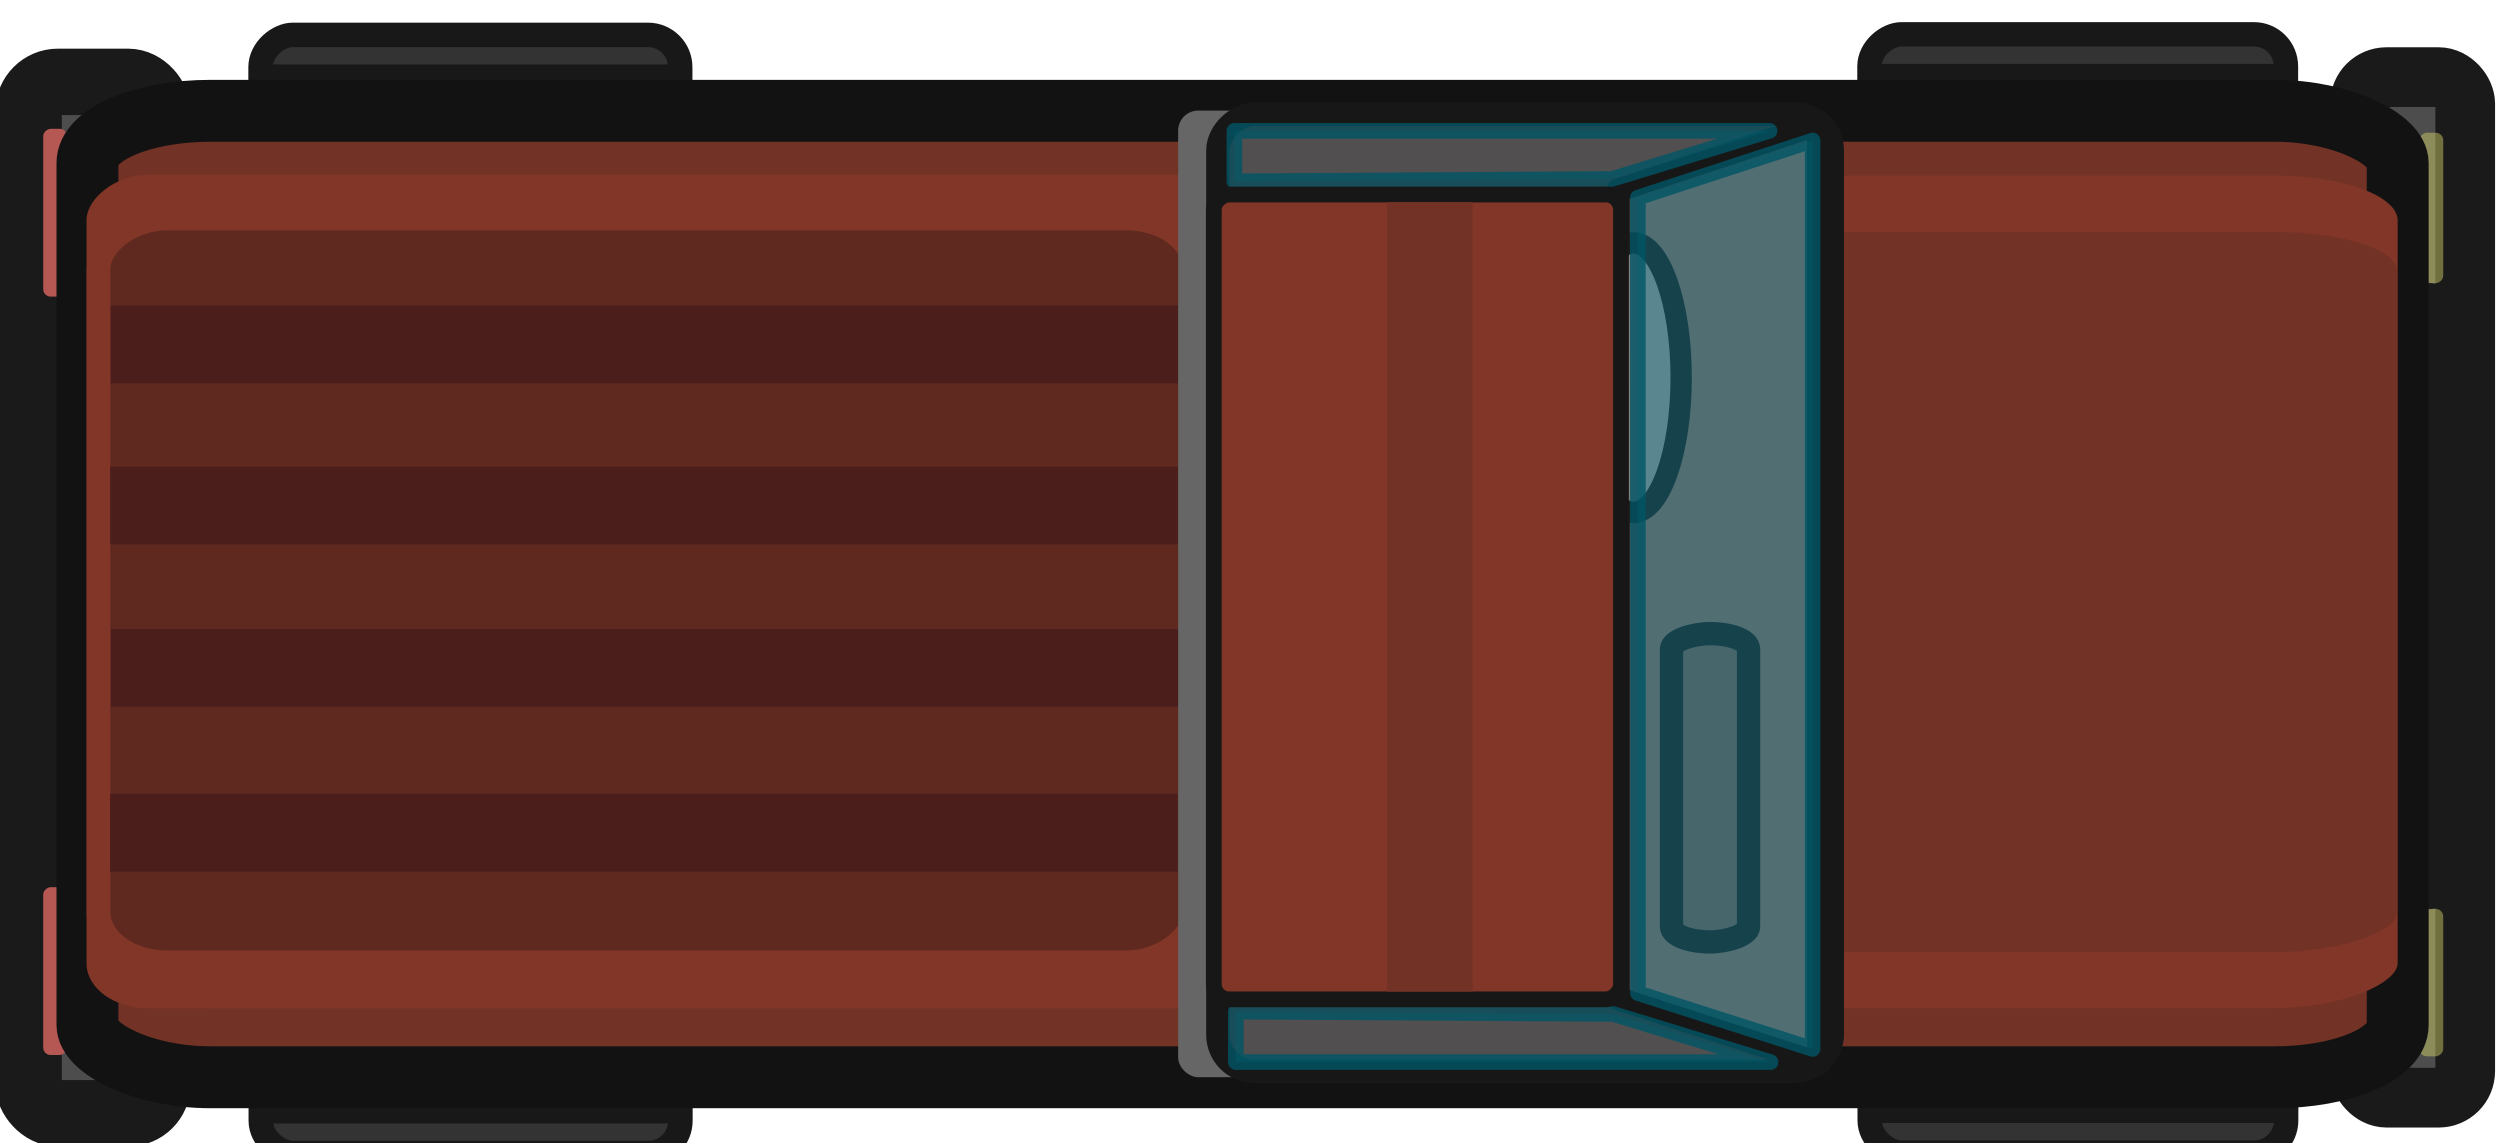 <svg xmlns="http://www.w3.org/2000/svg" width="689.427" height="315.285" viewBox="0 0 182.411 83.419"><g transform="rotate(90 -7609.335 4980.097) scale(.935)"><rect width="8.212" height="79.64" x="2996.184" y="-13458.614" rx="2.068" ry="2.068" style="fill:#4d4d4d;fill-opacity:1;stroke:#1a1a1a;stroke-width:4.66;stroke-dasharray:none;stroke-opacity:1;paint-order:markers stroke fill;stop-color:#000" transform="rotate(-90)"/><rect width="11.553" height="32.501" x="-13461.956" y="-2990.407" rx="2.5" ry="2.5" style="fill:#333;fill-opacity:1;stroke:#181818;stroke-width:1.902;stroke-linecap:square;stroke-linejoin:round;stroke-dasharray:none;stroke-opacity:1;paint-order:normal;stop-color:#000"/><path d="M13457.125 2958.159h2.521v31.491h-2.521z" style="fill:#181818;fill-opacity:1;stroke:none;stroke-width:.796;stroke-linecap:square;stroke-linejoin:round;stroke-dasharray:none;stroke-opacity:1;paint-order:normal;stop-color:#000" transform="scale(-1)"/><rect width="11.553" height="32.501" x="13374.69" y="-2990.424" rx="2.5" ry="2.5" style="fill:#333;fill-opacity:1;stroke:#181818;stroke-width:1.902;stroke-linecap:square;stroke-linejoin:round;stroke-dasharray:none;stroke-opacity:1;paint-order:normal;stop-color:#000" transform="scale(-1 1)"/><path d="M-13379.521 2958.176h2.521v31.491h-2.521z" style="fill:#181818;fill-opacity:1;stroke:none;stroke-width:.796;stroke-linecap:square;stroke-linejoin:round;stroke-dasharray:none;stroke-opacity:1;paint-order:normal;stop-color:#000" transform="scale(1 -1)"/><rect width="11.552" height="32.747" x="-13461.912" y="-2865.1" rx="2.519" ry="2.519" style="fill:#333;fill-opacity:1;stroke:#181818;stroke-width:1.909;stroke-linecap:square;stroke-linejoin:round;stroke-dasharray:none;stroke-opacity:1;paint-order:normal;stop-color:#000"/><path d="M13457.083 2832.607h2.521v31.73h-2.521z" style="fill:#181818;fill-opacity:1;stroke:none;stroke-width:.799;stroke-linecap:square;stroke-linejoin:round;stroke-dasharray:none;stroke-opacity:1;paint-order:normal;stop-color:#000" transform="scale(-1)"/><rect width="11.552" height="32.747" x="13374.654" y="-2865.117" rx="2.519" ry="2.519" style="fill:#333;fill-opacity:1;stroke:#181818;stroke-width:1.909;stroke-linecap:square;stroke-linejoin:round;stroke-dasharray:none;stroke-opacity:1;paint-order:normal;stop-color:#000" transform="scale(-1 1)"/><path d="M-13379.483 2832.624h2.521v31.73h-2.521z" style="fill:#181818;fill-opacity:1;stroke:none;stroke-width:.799;stroke-linecap:square;stroke-linejoin:round;stroke-dasharray:none;stroke-opacity:1;paint-order:normal;stop-color:#000" transform="scale(1 -1)"/><rect width="10.055" height="80.488" x="2814.251" y="-13458.244" rx="2.286" ry="2.286" style="fill:#4d4d4d;fill-opacity:1;stroke:#1a1a1a;stroke-width:5.184;stroke-dasharray:none;stroke-opacity:1;paint-order:markers stroke fill;stop-color:#000" transform="rotate(-90)"/><rect width="2.355" height="46.561" x="-3002.5" y="-13441.389" rx="1.585" ry="1.585" style="fill:gray;fill-opacity:1;stroke:#1a1a1a;stroke-width:2.421;stroke-dasharray:none;stroke-opacity:1;paint-order:markers stroke fill;stop-color:#000" transform="matrix(0 1 1 0 0 0)"/><rect width="11.737" height="1.864" x="-13454.275" y="-3002.681" rx=".583" ry=".583" style="fill:#d9d96d;fill-opacity:.45;stroke:none;stroke-width:1.721;stroke-linecap:square;stroke-linejoin:round;stroke-dasharray:none;stroke-opacity:1;paint-order:fill markers stroke;stop-color:#000"/><rect width="11.501" height="1.864" x="-13393.704" y="-3002.679" rx=".583" ry=".583" style="fill:#d9d96d;fill-opacity:.45;stroke:none;stroke-width:1.704;stroke-linecap:square;stroke-linejoin:round;stroke-dasharray:none;stroke-opacity:1;paint-order:fill markers stroke;stop-color:#000"/><rect width="13.096" height="1.864" x="-13395.399" y="-2817.254" rx=".583" ry=".583" style="fill:#b55753;fill-opacity:1;stroke:none;stroke-width:1.818;stroke-linecap:square;stroke-linejoin:round;stroke-dasharray:none;stroke-opacity:1;paint-order:fill markers stroke;stop-color:#000"/><rect width="13.096" height="1.864" x="-13454.581" y="-2817.255" rx=".583" ry=".583" style="fill:#b55753;fill-opacity:1;stroke:none;stroke-width:1.818;stroke-linecap:square;stroke-linejoin:round;stroke-dasharray:none;stroke-opacity:1;paint-order:fill markers stroke;stop-color:#000"/><rect width="180.284" height="75.42" x="-2999.128" y="13380.567" rx="9.604" ry="4.073" style="fill:#733226;fill-opacity:1;stroke:#121212;stroke-width:4.831;stroke-dasharray:none;stroke-opacity:1;paint-order:markers stroke fill;stop-color:#000" transform="rotate(90)"/><rect width="180.28" height="64.961" x="-2999.126" y="-13450.93" rx="9.604" ry="3.508" style="fill:#813627;fill-opacity:1;stroke-width:1.819;paint-order:markers stroke fill;stop-color:#000" transform="matrix(0 1 1 0 0 0)"/><rect width="180.28" height="56.204" x="-2999.063" y="-13446.53" rx="9.604" ry="3.035" style="fill:#733226;fill-opacity:1;stroke-width:1.692;paint-order:markers stroke fill;stop-color:#000" transform="matrix(0 1 1 0 0 0)"/><rect width="90.413" height="65.049" x="-2909.186" y="-13450.994" rx="4.816" ry="3.513" style="fill:#813627;fill-opacity:1;stroke-width:1.289;paint-order:markers stroke fill;stop-color:#000" transform="matrix(0 1 1 0 0 0)"/><rect width="83.689" height="56.204" x="-2904.322" y="-13446.661" rx="4.458" ry="3.035" style="fill:#5f2920;fill-opacity:1;stroke-width:1.153;paint-order:markers stroke fill;stop-color:#000" transform="matrix(0 1 1 0 0 0)"/><rect width="83.31" height="6.075" x="-2903.973" y="-13440.791" ry="0" style="fill:#4b1d1b;fill-opacity:1;stroke-width:3.918;paint-order:markers stroke fill;stop-color:#000" transform="matrix(0 1 1 0 0 0)"/><rect width="83.31" height="6.075" x="-2903.934" y="-13428.22" ry="0" style="fill:#4b1d1b;fill-opacity:1;stroke-width:3.918;paint-order:markers stroke fill;stop-color:#000" transform="matrix(0 1 1 0 0 0)"/><rect width="83.31" height="6.075" x="-2903.981" y="-13415.553" ry="0" style="fill:#4b1d1b;fill-opacity:1;stroke-width:3.918;paint-order:markers stroke fill;stop-color:#000" transform="matrix(0 1 1 0 0 0)"/><rect width="83.31" height="6.075" x="-2903.926" y="-13402.685" ry="0" style="fill:#4b1d1b;fill-opacity:1;stroke-width:3.918;paint-order:markers stroke fill;stop-color:#000" transform="matrix(0 1 1 0 0 0)"/><rect width="75.432" height="5.646" x="13380.57" y="-2909.604" rx="1.562" ry="1.562" style="fill:#666;fill-opacity:1;stroke-width:3.594;paint-order:markers stroke fill;stop-color:#000" transform="scale(-1 1)"/><rect width="74.691" height="47.946" x="-13455.719" y="-2955.005" rx="2.853" ry="2.853" style="fill:#733226;fill-opacity:1;stroke:#171717;stroke-width:1.827;stroke-linejoin:miter;stroke-dasharray:none;stroke-opacity:1;stop-color:#000"/><path d="M-13449.785-2938.289h63.083l5.047-15.657h-73.315z" style="opacity:1;fill:#735f59;fill-opacity:1;stroke:#171717;stroke-width:1.826;stroke-linejoin:round;stroke-dasharray:none;stroke-opacity:1;stop-color:#000"/><rect width="24.059" height="6.015" x="-13415.188" y="-2948.472" rx="1.2" ry="4.073" style="fill:#64534f;fill-opacity:1;stroke:#1f1f1f;stroke-width:1.816;stroke-linecap:round;stroke-linejoin:round;stroke-dasharray:none;stroke-opacity:1;stop-color:#000"/><ellipse cx="-13435.165" cy="-2939.498" rx="10.517" ry="3.714" style="fill:gray;fill-opacity:1;stroke:#1f1f1f;stroke-width:1.663;stroke-linecap:round;stroke-linejoin:round;stroke-dasharray:none;stroke-opacity:1;stop-color:#000"/><path d="m-13449.213-2939.833-4.457-13.636h70.893l-4.354 13.628z" style="opacity:1;fill:#0094b2;fill-opacity:.298;stroke:#056;stroke-width:1.218;stroke-linecap:square;stroke-linejoin:round;stroke-dasharray:none;stroke-opacity:.8;stop-color:#000"/><path d="M-13450.485-2908.348h-3.936v-41.765l3.754 12.301z" style="opacity:1;fill:#0094b2;fill-opacity:.298;stroke:#056;stroke-width:1.219;stroke-linecap:round;stroke-linejoin:round;stroke-dasharray:none;stroke-opacity:.8;stop-color:#000"/><path d="M-13385.689-2908.46h3.936v-41.728l-3.754 12.29z" style="fill:#0094b2;fill-opacity:.298;stroke:#056;stroke-width:1.218;stroke-linecap:round;stroke-linejoin:round;stroke-dasharray:none;stroke-opacity:.8;stop-color:#000"/><rect width="62.808" height="31.774" x="-13449.455" y="-2938.514" rx="1.187" ry="1.187" style="fill:#813627;fill-opacity:1;stroke:#171717;stroke-width:1.231;stroke-linecap:square;stroke-linejoin:round;stroke-dasharray:none;stroke-opacity:1;stop-color:#000"/><path d="M2920.261-13448.859h6.68v61.61h-6.68z" style="fill:#733226;fill-opacity:1;stroke:none;stroke-width:1.813;stroke-linecap:square;stroke-linejoin:round;stroke-dasharray:none;stroke-opacity:1;paint-order:normal;stop-color:#000" transform="rotate(-90)"/></g></svg>